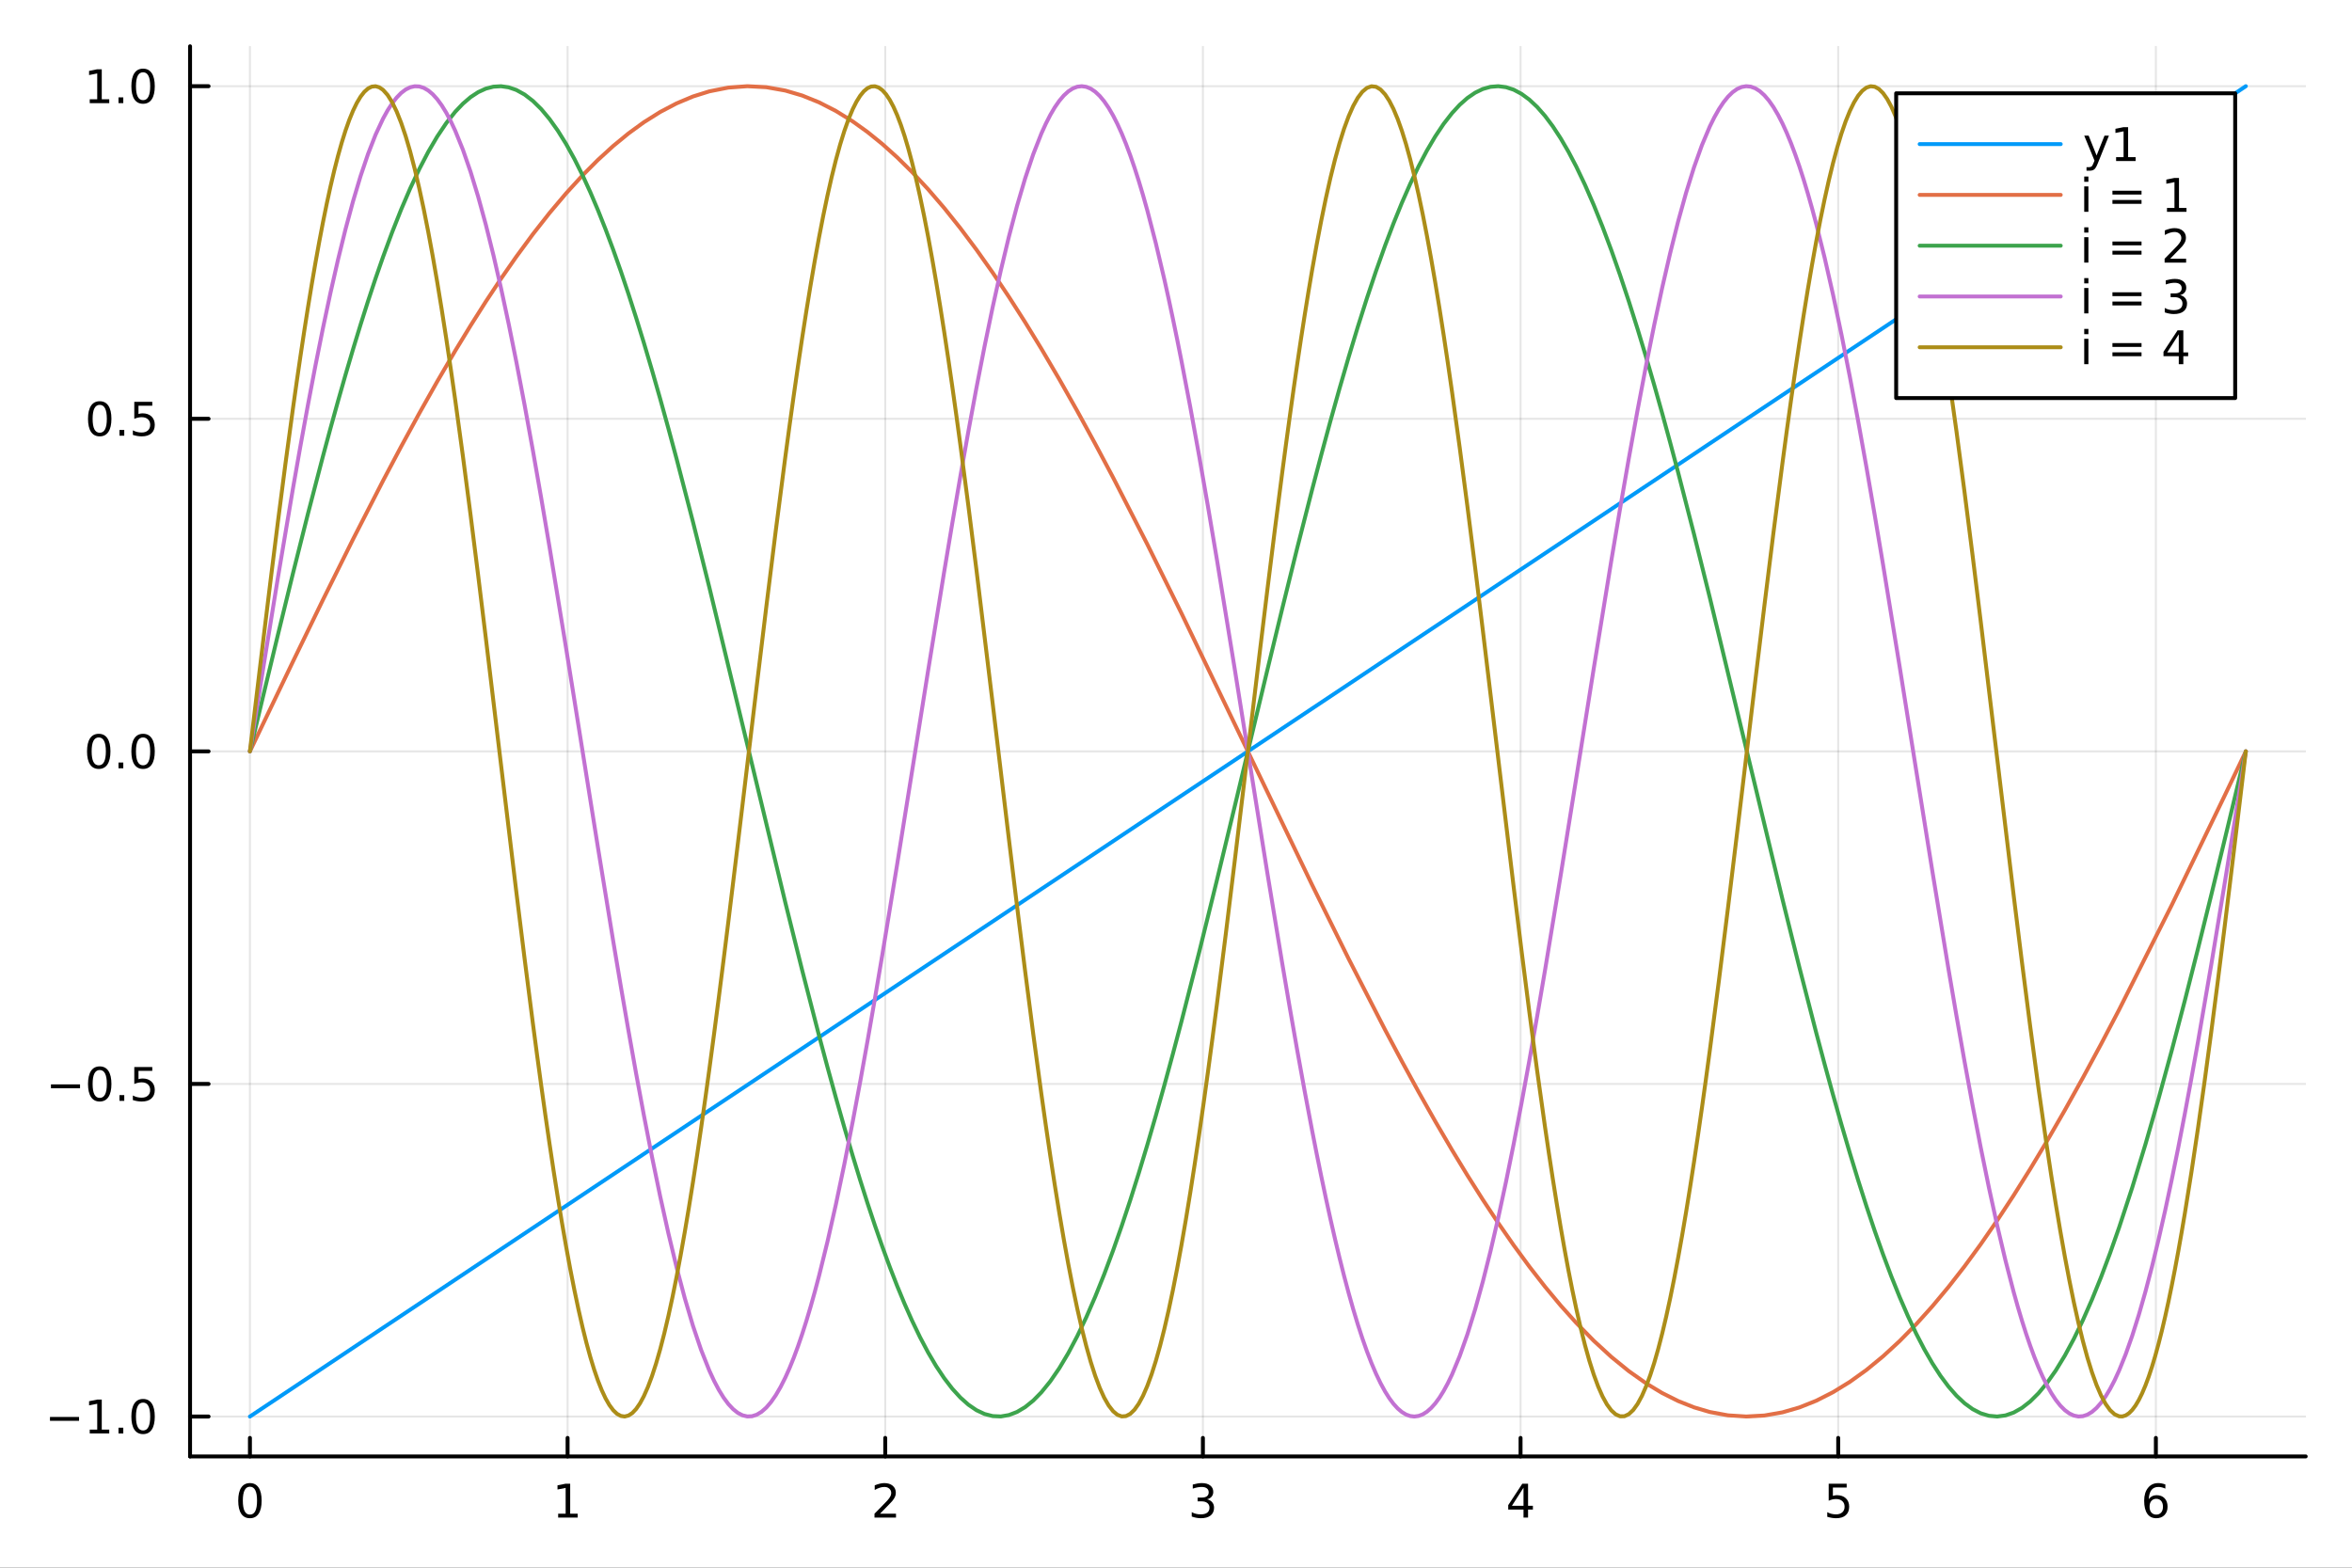 <?xml version="1.0" encoding="utf-8"?>
<svg xmlns="http://www.w3.org/2000/svg" xmlns:xlink="http://www.w3.org/1999/xlink" width="600" height="400" viewBox="0 0 2400 1600">
<rect x="0" y="0" width="2400" height="1600" fill="#333333" stroke="none"/>
<defs>
  <clipPath id="clip720">
    <rect x="0" y="0" width="2400" height="1600"/>
  </clipPath>
</defs>
<path clip-path="url(#clip720)" d="
M0 1600 L2400 1600 L2400 0 L0 0  Z
  " fill="#ffffff" fill-rule="evenodd" fill-opacity="1"/>
<defs>
  <clipPath id="clip721">
    <rect x="480" y="0" width="1681" height="1600"/>
  </clipPath>
</defs>
<path clip-path="url(#clip720)" d="
M193.936 1486.45 L2352.76 1486.45 L2352.76 47.244 L193.936 47.244  Z
  " fill="#ffffff" fill-rule="evenodd" fill-opacity="1"/>
<defs>
  <clipPath id="clip722">
    <rect x="193" y="47" width="2160" height="1440"/>
  </clipPath>
</defs>
<polyline clip-path="url(#clip722)" style="stroke:#000000; stroke-linecap:round; stroke-linejoin:round; stroke-width:2; stroke-opacity:0.1; fill:none" points="
  255.035,1486.45 255.035,47.244 
  "/>
<polyline clip-path="url(#clip722)" style="stroke:#000000; stroke-linecap:round; stroke-linejoin:round; stroke-width:2; stroke-opacity:0.1; fill:none" points="
  579.173,1486.45 579.173,47.244 
  "/>
<polyline clip-path="url(#clip722)" style="stroke:#000000; stroke-linecap:round; stroke-linejoin:round; stroke-width:2; stroke-opacity:0.1; fill:none" points="
  903.312,1486.45 903.312,47.244 
  "/>
<polyline clip-path="url(#clip722)" style="stroke:#000000; stroke-linecap:round; stroke-linejoin:round; stroke-width:2; stroke-opacity:0.1; fill:none" points="
  1227.45,1486.45 1227.45,47.244 
  "/>
<polyline clip-path="url(#clip722)" style="stroke:#000000; stroke-linecap:round; stroke-linejoin:round; stroke-width:2; stroke-opacity:0.1; fill:none" points="
  1551.59,1486.45 1551.59,47.244 
  "/>
<polyline clip-path="url(#clip722)" style="stroke:#000000; stroke-linecap:round; stroke-linejoin:round; stroke-width:2; stroke-opacity:0.1; fill:none" points="
  1875.73,1486.45 1875.73,47.244 
  "/>
<polyline clip-path="url(#clip722)" style="stroke:#000000; stroke-linecap:round; stroke-linejoin:round; stroke-width:2; stroke-opacity:0.1; fill:none" points="
  2199.87,1486.45 2199.87,47.244 
  "/>
<polyline clip-path="url(#clip720)" style="stroke:#000000; stroke-linecap:round; stroke-linejoin:round; stroke-width:4; stroke-opacity:1; fill:none" points="
  193.936,1486.45 2352.76,1486.45 
  "/>
<polyline clip-path="url(#clip720)" style="stroke:#000000; stroke-linecap:round; stroke-linejoin:round; stroke-width:4; stroke-opacity:1; fill:none" points="
  255.035,1486.45 255.035,1467.55 
  "/>
<polyline clip-path="url(#clip720)" style="stroke:#000000; stroke-linecap:round; stroke-linejoin:round; stroke-width:4; stroke-opacity:1; fill:none" points="
  579.173,1486.45 579.173,1467.55 
  "/>
<polyline clip-path="url(#clip720)" style="stroke:#000000; stroke-linecap:round; stroke-linejoin:round; stroke-width:4; stroke-opacity:1; fill:none" points="
  903.312,1486.45 903.312,1467.55 
  "/>
<polyline clip-path="url(#clip720)" style="stroke:#000000; stroke-linecap:round; stroke-linejoin:round; stroke-width:4; stroke-opacity:1; fill:none" points="
  1227.45,1486.45 1227.45,1467.55 
  "/>
<polyline clip-path="url(#clip720)" style="stroke:#000000; stroke-linecap:round; stroke-linejoin:round; stroke-width:4; stroke-opacity:1; fill:none" points="
  1551.59,1486.45 1551.59,1467.55 
  "/>
<polyline clip-path="url(#clip720)" style="stroke:#000000; stroke-linecap:round; stroke-linejoin:round; stroke-width:4; stroke-opacity:1; fill:none" points="
  1875.73,1486.45 1875.73,1467.55 
  "/>
<polyline clip-path="url(#clip720)" style="stroke:#000000; stroke-linecap:round; stroke-linejoin:round; stroke-width:4; stroke-opacity:1; fill:none" points="
  2199.87,1486.45 2199.87,1467.55 
  "/>
<path clip-path="url(#clip720)" d="M255.035 1517.37 Q251.424 1517.37 249.595 1520.93 Q247.789 1524.47 247.789 1531.6 Q247.789 1538.71 249.595 1542.27 Q251.424 1545.82 255.035 1545.82 Q258.669 1545.82 260.474 1542.27 Q262.303 1538.71 262.303 1531.6 Q262.303 1524.47 260.474 1520.93 Q258.669 1517.37 255.035 1517.37 M255.035 1513.66 Q260.845 1513.66 263.9 1518.27 Q266.979 1522.85 266.979 1531.6 Q266.979 1540.33 263.9 1544.94 Q260.845 1549.52 255.035 1549.52 Q249.225 1549.52 246.146 1544.94 Q243.09 1540.33 243.09 1531.6 Q243.09 1522.85 246.146 1518.27 Q249.225 1513.66 255.035 1513.66 Z" fill="#000000" fill-rule="evenodd" fill-opacity="1" /><path clip-path="url(#clip720)" d="M569.555 1544.91 L577.194 1544.91 L577.194 1518.55 L568.884 1520.21 L568.884 1515.95 L577.148 1514.29 L581.824 1514.29 L581.824 1544.91 L589.463 1544.91 L589.463 1548.85 L569.555 1548.85 L569.555 1544.91 Z" fill="#000000" fill-rule="evenodd" fill-opacity="1" /><path clip-path="url(#clip720)" d="M897.965 1544.91 L914.284 1544.91 L914.284 1548.85 L892.34 1548.85 L892.34 1544.91 Q895.002 1542.16 899.585 1537.53 Q904.191 1532.88 905.372 1531.53 Q907.617 1529.01 908.497 1527.27 Q909.4 1525.51 909.4 1523.82 Q909.4 1521.07 907.455 1519.33 Q905.534 1517.6 902.432 1517.6 Q900.233 1517.6 897.779 1518.36 Q895.349 1519.13 892.571 1520.68 L892.571 1515.95 Q895.395 1514.82 897.849 1514.24 Q900.303 1513.66 902.34 1513.66 Q907.71 1513.66 910.904 1516.35 Q914.099 1519.03 914.099 1523.52 Q914.099 1525.65 913.289 1527.57 Q912.502 1529.47 910.395 1532.07 Q909.816 1532.74 906.715 1535.95 Q903.613 1539.15 897.965 1544.91 Z" fill="#000000" fill-rule="evenodd" fill-opacity="1" /><path clip-path="url(#clip720)" d="M1231.7 1530.21 Q1235.05 1530.93 1236.93 1533.2 Q1238.83 1535.47 1238.83 1538.8 Q1238.83 1543.92 1235.31 1546.72 Q1231.79 1549.52 1225.31 1549.52 Q1223.13 1549.52 1220.82 1549.08 Q1218.53 1548.66 1216.07 1547.81 L1216.07 1543.29 Q1218.02 1544.43 1220.33 1545.01 Q1222.65 1545.58 1225.17 1545.58 Q1229.57 1545.58 1231.86 1543.85 Q1234.17 1542.11 1234.17 1538.8 Q1234.17 1535.75 1232.02 1534.03 Q1229.89 1532.3 1226.07 1532.3 L1222.05 1532.3 L1222.05 1528.45 L1226.26 1528.45 Q1229.71 1528.45 1231.54 1527.09 Q1233.36 1525.7 1233.36 1523.11 Q1233.36 1520.45 1231.47 1519.03 Q1229.59 1517.6 1226.07 1517.6 Q1224.15 1517.6 1221.95 1518.01 Q1219.75 1518.43 1217.11 1519.31 L1217.11 1515.14 Q1219.78 1514.4 1222.09 1514.03 Q1224.43 1513.66 1226.49 1513.66 Q1231.81 1513.66 1234.92 1516.09 Q1238.02 1518.5 1238.02 1522.62 Q1238.02 1525.49 1236.37 1527.48 Q1234.73 1529.45 1231.7 1530.21 Z" fill="#000000" fill-rule="evenodd" fill-opacity="1" /><path clip-path="url(#clip720)" d="M1554.6 1518.36 L1542.79 1536.81 L1554.6 1536.81 L1554.6 1518.36 M1553.37 1514.29 L1559.25 1514.29 L1559.25 1536.81 L1564.18 1536.81 L1564.18 1540.7 L1559.25 1540.7 L1559.25 1548.85 L1554.6 1548.85 L1554.6 1540.7 L1539 1540.7 L1539 1536.19 L1553.37 1514.29 Z" fill="#000000" fill-rule="evenodd" fill-opacity="1" /><path clip-path="url(#clip720)" d="M1866.01 1514.29 L1884.36 1514.29 L1884.36 1518.22 L1870.29 1518.22 L1870.29 1526.7 Q1871.31 1526.35 1872.32 1526.19 Q1873.34 1526 1874.36 1526 Q1880.15 1526 1883.53 1529.17 Q1886.91 1532.34 1886.91 1537.76 Q1886.91 1543.34 1883.44 1546.44 Q1879.96 1549.52 1873.64 1549.52 Q1871.47 1549.52 1869.2 1549.15 Q1866.95 1548.78 1864.55 1548.04 L1864.55 1543.34 Q1866.63 1544.47 1868.85 1545.03 Q1871.07 1545.58 1873.55 1545.58 Q1877.56 1545.58 1879.89 1543.48 Q1882.23 1541.37 1882.23 1537.76 Q1882.23 1534.15 1879.89 1532.04 Q1877.56 1529.94 1873.55 1529.94 Q1871.68 1529.94 1869.8 1530.35 Q1867.95 1530.77 1866.01 1531.65 L1866.01 1514.29 Z" fill="#000000" fill-rule="evenodd" fill-opacity="1" /><path clip-path="url(#clip720)" d="M2200.27 1529.7 Q2197.12 1529.7 2195.27 1531.86 Q2193.44 1534.01 2193.44 1537.76 Q2193.44 1541.49 2195.27 1543.66 Q2197.12 1545.82 2200.27 1545.82 Q2203.42 1545.82 2205.25 1543.66 Q2207.1 1541.49 2207.1 1537.76 Q2207.1 1534.01 2205.25 1531.86 Q2203.42 1529.7 2200.27 1529.7 M2209.55 1515.05 L2209.55 1519.31 Q2207.79 1518.48 2205.99 1518.04 Q2204.21 1517.6 2202.45 1517.6 Q2197.82 1517.6 2195.36 1520.72 Q2192.93 1523.85 2192.59 1530.17 Q2193.95 1528.15 2196.01 1527.09 Q2198.07 1526 2200.55 1526 Q2205.76 1526 2208.77 1529.17 Q2211.8 1532.32 2211.8 1537.76 Q2211.8 1543.08 2208.65 1546.3 Q2205.5 1549.52 2200.27 1549.52 Q2194.28 1549.52 2191.1 1544.94 Q2187.93 1540.33 2187.93 1531.6 Q2187.93 1523.41 2191.82 1518.55 Q2195.71 1513.66 2202.26 1513.66 Q2204.02 1513.66 2205.8 1514.01 Q2207.61 1514.36 2209.55 1515.05 Z" fill="#000000" fill-rule="evenodd" fill-opacity="1" /><polyline clip-path="url(#clip722)" style="stroke:#000000; stroke-linecap:round; stroke-linejoin:round; stroke-width:2; stroke-opacity:0.1; fill:none" points="
  193.936,1445.72 2352.76,1445.72 
  "/>
<polyline clip-path="url(#clip722)" style="stroke:#000000; stroke-linecap:round; stroke-linejoin:round; stroke-width:2; stroke-opacity:0.1; fill:none" points="
  193.936,1106.28 2352.76,1106.28 
  "/>
<polyline clip-path="url(#clip722)" style="stroke:#000000; stroke-linecap:round; stroke-linejoin:round; stroke-width:2; stroke-opacity:0.1; fill:none" points="
  193.936,766.846 2352.76,766.846 
  "/>
<polyline clip-path="url(#clip722)" style="stroke:#000000; stroke-linecap:round; stroke-linejoin:round; stroke-width:2; stroke-opacity:0.1; fill:none" points="
  193.936,427.411 2352.76,427.411 
  "/>
<polyline clip-path="url(#clip722)" style="stroke:#000000; stroke-linecap:round; stroke-linejoin:round; stroke-width:2; stroke-opacity:0.1; fill:none" points="
  193.936,87.976 2352.76,87.976 
  "/>
<polyline clip-path="url(#clip720)" style="stroke:#000000; stroke-linecap:round; stroke-linejoin:round; stroke-width:4; stroke-opacity:1; fill:none" points="
  193.936,1486.45 193.936,47.244 
  "/>
<polyline clip-path="url(#clip720)" style="stroke:#000000; stroke-linecap:round; stroke-linejoin:round; stroke-width:4; stroke-opacity:1; fill:none" points="
  193.936,1445.72 212.834,1445.72 
  "/>
<polyline clip-path="url(#clip720)" style="stroke:#000000; stroke-linecap:round; stroke-linejoin:round; stroke-width:4; stroke-opacity:1; fill:none" points="
  193.936,1106.28 212.834,1106.28 
  "/>
<polyline clip-path="url(#clip720)" style="stroke:#000000; stroke-linecap:round; stroke-linejoin:round; stroke-width:4; stroke-opacity:1; fill:none" points="
  193.936,766.846 212.834,766.846 
  "/>
<polyline clip-path="url(#clip720)" style="stroke:#000000; stroke-linecap:round; stroke-linejoin:round; stroke-width:4; stroke-opacity:1; fill:none" points="
  193.936,427.411 212.834,427.411 
  "/>
<polyline clip-path="url(#clip720)" style="stroke:#000000; stroke-linecap:round; stroke-linejoin:round; stroke-width:4; stroke-opacity:1; fill:none" points="
  193.936,87.976 212.834,87.976 
  "/>
<path clip-path="url(#clip720)" d="M50.992 1446.17 L80.668 1446.17 L80.668 1450.1 L50.992 1450.1 L50.992 1446.17 Z" fill="#000000" fill-rule="evenodd" fill-opacity="1" /><path clip-path="url(#clip720)" d="M91.571 1459.06 L99.21 1459.06 L99.21 1432.69 L90.899 1434.36 L90.899 1430.1 L99.163 1428.44 L103.839 1428.44 L103.839 1459.06 L111.478 1459.06 L111.478 1463 L91.571 1463 L91.571 1459.06 Z" fill="#000000" fill-rule="evenodd" fill-opacity="1" /><path clip-path="url(#clip720)" d="M120.922 1457.12 L125.807 1457.12 L125.807 1463 L120.922 1463 L120.922 1457.12 Z" fill="#000000" fill-rule="evenodd" fill-opacity="1" /><path clip-path="url(#clip720)" d="M145.992 1431.51 Q142.381 1431.51 140.552 1435.08 Q138.746 1438.62 138.746 1445.75 Q138.746 1452.86 140.552 1456.42 Q142.381 1459.96 145.992 1459.96 Q149.626 1459.96 151.431 1456.42 Q153.26 1452.86 153.26 1445.75 Q153.26 1438.62 151.431 1435.08 Q149.626 1431.51 145.992 1431.51 M145.992 1427.81 Q151.802 1427.81 154.857 1432.42 Q157.936 1437 157.936 1445.75 Q157.936 1454.48 154.857 1459.08 Q151.802 1463.67 145.992 1463.67 Q140.181 1463.67 137.103 1459.08 Q134.047 1454.48 134.047 1445.75 Q134.047 1437 137.103 1432.42 Q140.181 1427.81 145.992 1427.81 Z" fill="#000000" fill-rule="evenodd" fill-opacity="1" /><path clip-path="url(#clip720)" d="M51.987 1106.73 L81.663 1106.73 L81.663 1110.67 L51.987 1110.67 L51.987 1106.73 Z" fill="#000000" fill-rule="evenodd" fill-opacity="1" /><path clip-path="url(#clip720)" d="M101.756 1092.08 Q98.145 1092.08 96.316 1095.64 Q94.51 1099.19 94.51 1106.32 Q94.51 1113.42 96.316 1116.99 Q98.145 1120.53 101.756 1120.53 Q105.39 1120.53 107.196 1116.99 Q109.024 1113.42 109.024 1106.32 Q109.024 1099.19 107.196 1095.64 Q105.39 1092.08 101.756 1092.08 M101.756 1088.38 Q107.566 1088.38 110.621 1092.98 Q113.7 1097.57 113.7 1106.32 Q113.7 1115.04 110.621 1119.65 Q107.566 1124.23 101.756 1124.23 Q95.946 1124.23 92.867 1119.65 Q89.811 1115.04 89.811 1106.32 Q89.811 1097.57 92.867 1092.98 Q95.946 1088.38 101.756 1088.38 Z" fill="#000000" fill-rule="evenodd" fill-opacity="1" /><path clip-path="url(#clip720)" d="M121.918 1117.68 L126.802 1117.68 L126.802 1123.56 L121.918 1123.56 L121.918 1117.68 Z" fill="#000000" fill-rule="evenodd" fill-opacity="1" /><path clip-path="url(#clip720)" d="M137.033 1089 L155.39 1089 L155.39 1092.94 L141.316 1092.94 L141.316 1101.41 Q142.334 1101.06 143.353 1100.9 Q144.371 1100.71 145.39 1100.71 Q151.177 1100.71 154.556 1103.89 Q157.936 1107.06 157.936 1112.47 Q157.936 1118.05 154.464 1121.15 Q150.992 1124.23 144.672 1124.23 Q142.496 1124.23 140.228 1123.86 Q137.982 1123.49 135.575 1122.75 L135.575 1118.05 Q137.658 1119.19 139.881 1119.74 Q142.103 1120.3 144.58 1120.3 Q148.584 1120.3 150.922 1118.19 Q153.26 1116.08 153.26 1112.47 Q153.26 1108.86 150.922 1106.76 Q148.584 1104.65 144.58 1104.65 Q142.705 1104.65 140.83 1105.07 Q138.978 1105.48 137.033 1106.36 L137.033 1089 Z" fill="#000000" fill-rule="evenodd" fill-opacity="1" /><path clip-path="url(#clip720)" d="M100.76 752.645 Q97.149 752.645 95.321 756.209 Q93.515 759.751 93.515 766.881 Q93.515 773.987 95.321 777.552 Q97.149 781.094 100.76 781.094 Q104.395 781.094 106.2 777.552 Q108.029 773.987 108.029 766.881 Q108.029 759.751 106.2 756.209 Q104.395 752.645 100.76 752.645 M100.76 748.941 Q106.571 748.941 109.626 753.547 Q112.705 758.131 112.705 766.881 Q112.705 775.608 109.626 780.214 Q106.571 784.797 100.76 784.797 Q94.95 784.797 91.871 780.214 Q88.816 775.608 88.816 766.881 Q88.816 758.131 91.871 753.547 Q94.95 748.941 100.76 748.941 Z" fill="#000000" fill-rule="evenodd" fill-opacity="1" /><path clip-path="url(#clip720)" d="M120.922 778.246 L125.807 778.246 L125.807 784.126 L120.922 784.126 L120.922 778.246 Z" fill="#000000" fill-rule="evenodd" fill-opacity="1" /><path clip-path="url(#clip720)" d="M145.992 752.645 Q142.381 752.645 140.552 756.209 Q138.746 759.751 138.746 766.881 Q138.746 773.987 140.552 777.552 Q142.381 781.094 145.992 781.094 Q149.626 781.094 151.431 777.552 Q153.26 773.987 153.26 766.881 Q153.26 759.751 151.431 756.209 Q149.626 752.645 145.992 752.645 M145.992 748.941 Q151.802 748.941 154.857 753.547 Q157.936 758.131 157.936 766.881 Q157.936 775.608 154.857 780.214 Q151.802 784.797 145.992 784.797 Q140.181 784.797 137.103 780.214 Q134.047 775.608 134.047 766.881 Q134.047 758.131 137.103 753.547 Q140.181 748.941 145.992 748.941 Z" fill="#000000" fill-rule="evenodd" fill-opacity="1" /><path clip-path="url(#clip720)" d="M101.756 413.21 Q98.145 413.21 96.316 416.775 Q94.51 420.316 94.51 427.446 Q94.51 434.552 96.316 438.117 Q98.145 441.659 101.756 441.659 Q105.39 441.659 107.196 438.117 Q109.024 434.552 109.024 427.446 Q109.024 420.316 107.196 416.775 Q105.39 413.21 101.756 413.21 M101.756 409.506 Q107.566 409.506 110.621 414.113 Q113.7 418.696 113.7 427.446 Q113.7 436.173 110.621 440.779 Q107.566 445.362 101.756 445.362 Q95.946 445.362 92.867 440.779 Q89.811 436.173 89.811 427.446 Q89.811 418.696 92.867 414.113 Q95.946 409.506 101.756 409.506 Z" fill="#000000" fill-rule="evenodd" fill-opacity="1" /><path clip-path="url(#clip720)" d="M121.918 438.812 L126.802 438.812 L126.802 444.691 L121.918 444.691 L121.918 438.812 Z" fill="#000000" fill-rule="evenodd" fill-opacity="1" /><path clip-path="url(#clip720)" d="M137.033 410.131 L155.39 410.131 L155.39 414.066 L141.316 414.066 L141.316 422.538 Q142.334 422.191 143.353 422.029 Q144.371 421.844 145.39 421.844 Q151.177 421.844 154.556 425.015 Q157.936 428.187 157.936 433.603 Q157.936 439.182 154.464 442.284 Q150.992 445.362 144.672 445.362 Q142.496 445.362 140.228 444.992 Q137.982 444.622 135.575 443.881 L135.575 439.182 Q137.658 440.316 139.881 440.872 Q142.103 441.427 144.58 441.427 Q148.584 441.427 150.922 439.321 Q153.26 437.214 153.26 433.603 Q153.26 429.992 150.922 427.886 Q148.584 425.779 144.58 425.779 Q142.705 425.779 140.83 426.196 Q138.978 426.613 137.033 427.492 L137.033 410.131 Z" fill="#000000" fill-rule="evenodd" fill-opacity="1" /><path clip-path="url(#clip720)" d="M91.571 101.321 L99.21 101.321 L99.21 74.956 L90.899 76.622 L90.899 72.363 L99.163 70.696 L103.839 70.696 L103.839 101.321 L111.478 101.321 L111.478 105.256 L91.571 105.256 L91.571 101.321 Z" fill="#000000" fill-rule="evenodd" fill-opacity="1" /><path clip-path="url(#clip720)" d="M120.922 99.377 L125.807 99.377 L125.807 105.256 L120.922 105.256 L120.922 99.377 Z" fill="#000000" fill-rule="evenodd" fill-opacity="1" /><path clip-path="url(#clip720)" d="M145.992 73.775 Q142.381 73.775 140.552 77.34 Q138.746 80.881 138.746 88.011 Q138.746 95.117 140.552 98.682 Q142.381 102.224 145.992 102.224 Q149.626 102.224 151.431 98.682 Q153.26 95.117 153.26 88.011 Q153.26 80.881 151.431 77.34 Q149.626 73.775 145.992 73.775 M145.992 70.071 Q151.802 70.071 154.857 74.678 Q157.936 79.261 157.936 88.011 Q157.936 96.738 154.857 101.344 Q151.802 105.928 145.992 105.928 Q140.181 105.928 137.103 101.344 Q134.047 96.738 134.047 88.011 Q134.047 79.261 137.103 74.678 Q140.181 70.071 145.992 70.071 Z" fill="#000000" fill-rule="evenodd" fill-opacity="1" /><polyline clip-path="url(#clip722)" style="stroke:#009af9; stroke-linecap:round; stroke-linejoin:round; stroke-width:4; stroke-opacity:1; fill:none" points="
  255.035,1445.72 268.294,1436.88 390.898,1355.14 464.577,1306.02 526.872,1264.49 594.542,1219.38 656.928,1177.79 723.812,1133.2 801.304,1081.54 870.17,1035.63 
  930.558,995.37 996.398,951.476 1062.63,907.322 1135.86,858.505 1205.53,812.056 1277.98,763.759 1338.96,723.104 1413.41,673.469 1481.62,628 1544.61,586.006 
  1608.42,543.467 1679.93,495.793 1744.73,452.593 1818.92,403.131 1887.62,357.334 1955.34,312.184 2021.1,268.347 2088.51,223.408 2162.36,174.172 2269.65,102.649 
  2291.66,87.976 
  "/>
<polyline clip-path="url(#clip722)" style="stroke:#e26f46; stroke-linecap:round; stroke-linejoin:round; stroke-width:4; stroke-opacity:1; fill:none" points="
  255.035,766.846 261.664,752.962 268.294,739.083 298.945,675.162 329.596,612.06 360.247,550.341 390.898,490.556 409.318,455.782 427.737,422.013 446.157,389.357 
  464.577,357.919 480.151,332.365 495.725,307.814 511.299,284.322 526.872,261.944 543.79,238.957 560.707,217.408 577.625,197.355 594.542,178.854 610.139,163.214 
  625.735,148.972 641.332,136.16 656.928,124.808 673.649,114.289 690.37,105.506 707.091,98.482 723.812,93.237 743.185,89.401 762.558,87.985 781.931,88.993 
  801.304,92.421 818.52,97.49 835.737,104.447 852.953,113.272 870.17,123.94 885.267,134.788 900.364,147.008 915.461,160.572 930.558,175.45 947.018,193.133 
  963.478,212.294 979.938,232.885 996.398,254.853 1012.96,278.283 1029.51,302.988 1046.07,328.903 1062.63,355.96 1080.94,387.12 1099.24,419.491 1117.55,452.97 
  1135.86,487.449 1170.69,555.43 1205.53,625.85 1277.98,776.542 1338.96,903.328 1376.19,978.636 1413.41,1051.15 1430.46,1083.17 1447.51,1114.32 1464.57,1144.5 
  1481.62,1173.64 1497.36,1199.56 1513.11,1224.45 1528.86,1248.26 1544.61,1270.94 1560.56,1292.7 1576.51,1313.18 1592.46,1332.35 1608.42,1350.14 1626.29,1368.4 
  1644.17,1384.83 1662.05,1399.38 1679.93,1412.01 1696.13,1421.76 1712.33,1429.87 1728.53,1436.33 1744.73,1441.11 1763.28,1444.52 1781.83,1445.71 1800.37,1444.68 
  1818.92,1441.43 1836.1,1436.46 1853.27,1429.6 1870.44,1420.88 1887.62,1410.33 1904.55,1398.16 1921.48,1384.26 1938.41,1368.69 1955.34,1351.47 1971.78,1333.22 
  1988.22,1313.52 2004.66,1292.41 2021.1,1269.95 2037.95,1245.59 2054.8,1219.93 2071.66,1193.04 2088.51,1165.01 2106.97,1133.06 2125.44,1099.92 2143.9,1065.7 
  2162.36,1030.51 2216,923.856 2269.65,812.908 2280.65,789.89 2291.66,766.846 
  "/>
<polyline clip-path="url(#clip722)" style="stroke:#3da44d; stroke-linecap:round; stroke-linejoin:round; stroke-width:4; stroke-opacity:1; fill:none" points="
  255.035,766.846 258.35,752.962 261.664,739.083 264.979,725.216 268.294,711.367 283.62,647.73 298.945,585.158 314.27,524.209 329.596,465.428 337.259,437.015 
  344.921,409.34 352.584,382.464 360.247,356.447 367.91,331.347 375.572,307.22 383.235,284.121 390.898,262.101 400.108,237.131 409.318,213.871 418.527,192.397 
  427.737,172.778 436.947,155.076 446.157,139.349 455.367,125.648 464.577,114.018 472.364,105.827 480.151,99.162 487.938,94.038 495.725,90.467 503.512,88.457 
  511.299,88.013 519.085,89.136 526.872,91.822 535.331,96.506 543.79,103.015 552.249,111.333 560.707,121.435 569.166,133.295 577.625,146.881 586.084,162.155 
  594.542,179.075 602.341,196.094 610.139,214.434 617.937,234.053 625.735,254.904 633.533,276.941 641.332,300.112 649.13,324.363 656.928,349.639 665.289,377.808 
  673.649,407.012 682.01,437.174 690.37,468.212 707.091,532.588 723.812,599.456 762.558,760.009 801.304,920.951 818.52,990.183 835.737,1056.9 844.345,1089.07 
  852.953,1120.34 861.561,1150.61 870.17,1179.8 877.718,1204.44 885.267,1228.13 892.815,1250.82 900.364,1272.46 907.913,1293 915.461,1312.41 923.01,1330.63 
  930.558,1347.62 938.788,1364.72 947.018,1380.27 955.248,1394.24 963.478,1406.59 971.708,1417.3 979.938,1426.32 988.168,1433.65 996.398,1439.26 1004.68,1443.15 
  1012.96,1445.28 1021.24,1445.64 1029.51,1444.22 1037.79,1441.04 1046.07,1436.1 1054.35,1429.42 1062.63,1421.01 1071.78,1409.72 1080.94,1396.38 1090.09,1381.03 
  1099.24,1363.73 1108.4,1344.52 1117.55,1323.47 1126.7,1300.65 1135.86,1276.12 1144.57,1251.27 1153.28,1225.03 1161.98,1197.46 1170.69,1168.65 1179.4,1138.68 
  1188.11,1107.64 1196.82,1075.61 1205.53,1042.69 1223.64,971.795 1241.75,898.343 1259.86,823.251 1277.98,747.455 1293.22,683.8 1308.47,620.88 1323.71,559.25 
  1338.96,499.456 1348.27,464.084 1357.57,429.71 1366.88,396.448 1376.19,364.407 1385.49,333.692 1394.8,304.406 1404.11,276.644 1413.41,250.498 1421.94,228.038 
  1430.46,207.069 1438.99,187.649 1447.51,169.831 1456.04,153.665 1464.57,139.195 1473.09,126.462 1481.62,115.5 1489.49,106.976 1497.36,100.009 1505.24,94.616 
  1513.11,90.809 1520.99,88.598 1528.86,87.988 1536.73,88.979 1544.61,91.57 1552.58,95.82 1560.56,101.694 1568.54,109.179 1576.51,118.257 1584.49,128.905 
  1592.46,141.098 1600.44,154.806 1608.42,169.996 1617.36,188.736 1626.29,209.234 1635.23,231.428 1644.17,255.25 1653.11,280.628 1662.05,307.485 1670.99,335.739 
  1679.93,365.304 1688.03,393.152 1696.13,421.933 1704.23,451.576 1712.33,482.006 1728.53,544.922 1744.73,610.053 1781.83,764.013 1818.92,918.12 1836.1,987.269 
  1853.27,1053.95 1861.86,1086.12 1870.44,1117.4 1879.03,1147.7 1887.62,1176.92 1896.08,1204.61 1904.55,1231.11 1913.01,1256.33 1921.48,1280.23 1929.95,1302.72 
  1938.41,1323.75 1946.88,1343.26 1955.34,1361.2 1963.56,1377.06 1971.78,1391.36 1980,1404.05 1988.22,1415.1 1996.44,1424.49 2004.66,1432.18 2012.88,1438.16 
  2021.1,1442.42 2029.53,1444.98 2037.95,1445.71 2046.38,1444.6 2054.8,1441.66 2063.23,1436.9 2071.66,1430.32 2080.08,1421.96 2088.51,1411.82 2097.74,1398.72 
  2106.97,1383.56 2116.2,1366.41 2125.44,1347.3 2134.67,1326.32 2143.9,1303.52 2153.13,1278.98 2162.36,1252.78 2175.77,1211.94 2189.18,1168.05 2202.59,1121.41 
  2216,1072.35 2229.42,1021.2 2242.83,968.307 2256.24,914.036 2269.65,858.757 2275.15,835.872 2280.65,812.908 2286.15,789.89 2291.66,766.846 
  "/>
<polyline clip-path="url(#clip722)" style="stroke:#c271d2; stroke-linecap:round; stroke-linejoin:round; stroke-width:4; stroke-opacity:1; fill:none" points="
  255.035,766.846 258.35,746.021 261.664,725.216 264.979,704.451 268.294,683.743 283.62,589.33 298.945,498.483 306.608,454.97 314.27,413.025 321.933,372.86 
  329.596,334.675 337.259,298.663 344.921,265.004 352.584,233.869 360.247,205.413 367.91,179.78 375.572,157.099 383.235,137.483 390.898,121.032 395.503,112.702 
  400.108,105.561 404.713,99.621 409.318,94.892 413.923,91.384 418.527,89.103 423.132,88.053 427.737,88.235 432.342,89.65 436.947,92.295 441.552,96.165 
  446.157,101.254 450.762,107.551 455.367,115.045 459.972,123.724 464.577,133.57 472.364,152.826 480.151,175.271 487.938,200.787 495.725,229.241 503.512,260.487 
  511.299,294.362 519.085,330.69 526.872,369.282 535.331,413.536 543.79,459.954 552.249,508.253 560.707,558.135 577.625,661.423 594.542,767.289 610.139,864.939 
  625.735,960.549 633.533,1006.96 641.332,1052.13 649.13,1095.81 656.928,1137.78 665.289,1180.62 673.649,1220.98 682.01,1258.63 690.37,1293.34 698.731,1324.89 
  707.091,1353.1 715.452,1377.81 723.812,1398.86 728.655,1409.33 733.499,1418.51 738.342,1426.38 743.185,1432.93 748.028,1438.13 752.872,1441.99 757.715,1444.5 
  762.558,1445.64 767.401,1445.42 772.245,1443.83 777.088,1440.88 781.931,1436.59 786.774,1430.94 791.617,1423.96 796.461,1415.66 801.304,1406.06 805.608,1396.45 
  809.912,1385.83 814.216,1374.24 818.52,1361.68 822.824,1348.18 827.129,1333.76 831.433,1318.44 835.737,1302.24 844.345,1267.32 852.953,1229.23 861.561,1188.2 
  870.17,1144.5 877.718,1104.2 885.267,1062.25 892.815,1018.86 900.364,974.244 915.461,882.193 930.558,787.894 947.018,684.679 963.478,583.367 971.708,534.161 
  979.938,486.304 988.168,440.075 996.398,395.741 1004.68,353.315 1012.96,313.315 1021.24,275.978 1029.51,241.52 1037.79,210.146 1046.07,182.038 1054.35,157.363 
  1062.63,136.264 1067.21,126.181 1071.78,117.248 1076.36,109.48 1080.94,102.892 1085.51,97.494 1090.09,93.298 1094.67,90.309 1099.24,88.535 1103.82,87.977 
  1108.4,88.638 1112.97,90.515 1117.55,93.605 1122.13,97.903 1126.7,103.401 1131.28,110.09 1135.86,117.956 1140.21,126.522 1144.57,136.128 1148.92,146.758 
  1153.28,158.395 1157.63,171.021 1161.98,184.614 1166.34,199.153 1170.69,214.614 1179.4,248.2 1188.11,285.154 1192.47,304.819 1196.82,325.236 1201.18,346.369 
  1205.53,368.185 1214.59,415.584 1223.64,465.449 1232.7,517.43 1241.75,571.162 1259.86,682.36 1277.98,795.927 1293.22,891.024 1308.47,983.653 1316.09,1028.46 
  1323.71,1071.97 1331.34,1113.96 1338.96,1154.23 1343.61,1177.87 1348.27,1200.75 1352.92,1222.83 1357.57,1244.06 1362.23,1264.4 1366.88,1283.83 1371.53,1302.29 
  1376.19,1319.76 1380.84,1336.21 1385.49,1351.6 1390.15,1365.9 1394.8,1379.1 1399.45,1391.16 1404.11,1402.06 1408.76,1411.78 1413.41,1420.31 1417.67,1427.06 
  1421.94,1432.78 1426.2,1437.46 1430.46,1441.1 1434.73,1443.69 1438.99,1445.23 1443.25,1445.71 1447.51,1445.14 1451.78,1443.51 1456.04,1440.83 1460.3,1437.09 
  1464.57,1432.32 1468.83,1426.51 1473.09,1419.67 1477.35,1411.82 1481.62,1402.96 1489.49,1384.01 1497.36,1361.78 1505.24,1336.39 1513.11,1307.98 1520.99,1276.69 
  1528.86,1242.7 1536.73,1206.19 1544.61,1167.34 1552.58,1125.82 1560.56,1082.34 1568.54,1037.15 1576.51,990.486 1592.46,893.761 1608.42,794.275 1626.29,682.174 
  1644.17,572.387 1653.11,519.302 1662.05,467.911 1670.99,418.564 1679.93,371.601 1688.03,331.371 1696.13,293.587 1704.23,258.462 1712.33,226.193 1720.43,196.961 
  1728.53,170.931 1736.63,148.248 1744.73,129.041 1749.37,119.652 1754,111.455 1758.64,104.464 1763.28,98.694 1767.91,94.154 1772.55,90.853 1777.19,88.797 
  1781.83,87.99 1786.46,88.432 1791.1,90.124 1795.74,93.063 1800.37,97.242 1805.01,102.654 1809.65,109.29 1814.28,117.136 1818.92,126.179 1823.21,135.605 
  1827.51,146.027 1831.8,157.429 1836.1,169.793 1840.39,183.101 1844.68,197.329 1848.98,212.457 1853.27,228.46 1861.86,262.99 1870.44,300.701 1879.03,341.355 
  1887.62,384.694 1896.08,429.785 1904.55,476.944 1913.01,525.882 1921.48,576.298 1938.41,680.322 1955.34,786.467 1971.78,889.088 1988.22,988.885 1996.44,1037 
  2004.66,1083.55 2012.88,1128.27 2021.1,1170.9 2029.53,1212.17 2037.95,1250.74 2046.38,1286.36 2054.8,1318.83 2059.02,1333.82 2063.23,1347.94 2067.44,1361.18 
  2071.66,1373.52 2075.87,1384.93 2080.08,1395.41 2084.3,1404.93 2088.51,1413.48 2093.12,1421.72 2097.74,1428.76 2102.36,1434.6 2106.97,1439.21 2111.59,1442.6 
  2116.2,1444.76 2120.82,1445.68 2125.44,1445.36 2130.05,1443.8 2134.67,1441.01 2139.28,1436.99 2143.9,1431.74 2148.51,1425.28 2153.13,1417.62 2157.75,1408.77 
  2162.36,1398.75 2169.07,1382.15 2175.77,1363.18 2182.48,1341.91 2189.18,1318.43 2195.89,1292.82 2202.59,1265.19 2209.3,1235.64 2216,1204.28 2222.71,1171.24 
  2229.42,1136.65 2236.12,1100.63 2242.83,1063.32 2256.24,985.433 2269.65,904.182 2275.15,870.161 2280.65,835.872 2286.15,801.404 2291.66,766.846 
  "/>
<polyline clip-path="url(#clip722)" style="stroke:#ac8d18; stroke-linecap:round; stroke-linejoin:round; stroke-width:4; stroke-opacity:1; fill:none" points="
  255.035,766.846 258.35,739.083 261.664,711.367 264.979,683.743 268.294,656.259 275.957,593.51 283.62,532.31 291.282,473.206 298.945,416.725 302.776,389.628 
  306.608,363.373 310.439,338.02 314.27,313.626 318.102,290.244 321.933,267.928 325.765,246.727 329.596,226.689 333.427,207.857 337.259,190.275 341.09,173.982 
  344.921,159.014 348.753,145.404 352.584,133.183 356.415,122.378 360.247,113.014 364.078,105.111 367.91,98.688 371.741,93.757 375.572,90.331 379.404,88.417 
  383.235,88.019 387.066,89.139 390.898,91.773 395.503,96.935 400.108,104.259 404.713,113.723 409.318,125.295 413.923,138.939 418.527,154.609 423.132,172.257 
  427.737,191.824 432.342,213.247 436.947,236.457 441.552,261.38 446.157,287.935 450.762,316.036 455.367,345.593 459.972,376.509 464.577,408.686 472.364,465.67 
  480.151,525.433 487.938,587.424 495.725,651.07 511.299,780.97 526.872,910.35 535.331,978.705 543.79,1044.75 548.019,1076.69 552.249,1107.78 556.478,1137.94 
  560.707,1167.09 564.937,1195.15 569.166,1222.04 573.395,1247.7 577.625,1272.04 581.854,1295.01 586.084,1316.54 590.313,1336.58 594.542,1355.06 598.441,1370.68 
  602.341,1384.9 606.24,1397.7 610.139,1409.03 614.038,1418.87 617.937,1427.21 621.836,1434.02 625.735,1439.28 629.634,1442.99 633.533,1445.13 637.433,1445.7 
  641.332,1444.7 645.231,1442.13 649.13,1438 653.029,1432.32 656.928,1425.09 661.108,1415.65 665.289,1404.49 669.469,1391.62 673.649,1377.1 677.829,1360.95 
  682.01,1343.23 686.19,1323.96 690.37,1303.22 694.55,1281.05 698.731,1257.51 702.911,1232.67 707.091,1206.58 711.271,1179.33 715.452,1150.98 719.632,1121.61 
  723.812,1091.29 728.655,1055.09 733.499,1017.86 738.342,979.738 743.185,940.854 752.872,861.361 762.558,780.519 772.245,699.483 781.931,619.407 791.617,541.436 
  801.304,466.682 805.608,434.779 809.912,403.812 814.216,373.87 818.52,345.036 822.824,317.391 827.129,291.014 831.433,265.98 835.737,242.358 840.041,220.215 
  844.345,199.614 848.649,180.613 852.953,163.265 857.257,147.62 861.561,133.721 865.865,121.608 870.17,111.314 873.944,103.809 877.718,97.741 881.492,93.125 
  885.267,89.97 889.041,88.284 892.815,88.069 896.59,89.326 900.364,92.053 904.138,96.243 907.913,101.888 911.687,108.975 915.461,117.489 919.235,127.412 
  923.01,138.721 926.784,151.393 930.558,165.4 934.673,182.156 938.788,200.42 942.903,220.144 947.018,241.278 951.133,263.767 955.248,287.552 959.363,312.574 
  963.478,338.766 967.593,366.062 971.708,394.392 975.823,423.681 979.938,453.856 988.168,516.546 996.398,581.815 1012.96,718.199 1029.51,856.608 1037.79,924.768 
  1046.07,991.282 1054.35,1055.45 1062.63,1116.62 1067.21,1148.9 1071.78,1179.97 1076.36,1209.72 1080.94,1238.06 1085.51,1264.89 1090.09,1290.14 1094.67,1313.72 
  1099.24,1335.55 1103.82,1355.57 1108.4,1373.71 1112.97,1389.92 1117.55,1404.14 1122.13,1416.33 1126.7,1426.45 1131.28,1434.46 1135.86,1440.34 1140.21,1443.95 
  1144.57,1445.6 1148.92,1445.29 1153.28,1443.02 1157.63,1438.8 1161.98,1432.64 1166.34,1424.56 1170.69,1414.58 1175.05,1402.73 1179.4,1389.04 1183.76,1373.56 
  1188.11,1356.32 1192.47,1337.39 1196.82,1316.8 1201.18,1294.63 1205.53,1270.94 1210.06,1244.76 1214.59,1217.09 1219.11,1188.01 1223.64,1157.62 1228.17,1126.01 
  1232.7,1093.27 1237.23,1059.52 1241.75,1024.86 1250.81,953.225 1259.86,879.266 1268.92,803.904 1277.98,728.08 1285.6,664.589 1293.22,602.002 1300.84,540.873 
  1308.47,481.741 1312.28,453.089 1316.09,425.131 1319.9,397.929 1323.71,371.543 1327.52,346.031 1331.34,321.45 1335.15,297.854 1338.96,275.295 1343.61,249.232 
  1348.27,224.876 1352.92,202.306 1357.57,181.597 1362.23,162.818 1366.88,146.03 1371.53,131.288 1376.19,118.642 1380.84,108.133 1385.49,99.795 1390.15,93.656 
  1394.8,89.736 1399.45,88.049 1404.11,88.599 1408.76,91.385 1413.41,96.398 1417.67,102.93 1421.94,111.299 1426.2,121.482 1430.46,133.45 1434.73,147.171 
  1438.99,162.605 1443.25,179.712 1447.51,198.443 1451.78,218.746 1456.04,240.566 1460.3,263.841 1464.57,288.509 1468.83,314.499 1473.09,341.741 1477.35,370.159 
  1481.62,399.675 1489.49,456.803 1497.36,516.856 1505.24,579.268 1513.11,643.449 1528.86,774.688 1544.61,905.631 1552.58,970.262 1560.56,1032.92 1568.54,1093.01 
  1576.51,1149.94 1580.5,1177.05 1584.49,1203.16 1588.48,1228.22 1592.46,1252.16 1596.45,1274.92 1600.44,1296.46 1604.43,1316.71 1608.42,1335.63 1612.89,1355.19 
  1617.36,1372.97 1621.82,1388.9 1626.29,1402.94 1630.76,1415.05 1635.23,1425.19 1639.7,1433.32 1644.17,1439.42 1648.64,1443.48 1653.11,1445.49 1657.58,1445.43 
  1662.05,1443.3 1666.52,1439.12 1670.99,1432.89 1675.46,1424.64 1679.93,1414.38 1683.98,1403.39 1688.03,1390.81 1692.08,1376.67 1696.13,1361 1700.18,1343.86 
  1704.23,1325.27 1708.28,1305.28 1712.33,1283.96 1716.38,1261.34 1720.43,1237.48 1724.48,1212.45 1728.53,1186.31 1732.58,1159.12 1736.63,1130.95 1740.68,1101.87 
  1744.73,1071.95 1754,1000.7 1763.28,926.394 1772.55,849.997 1781.83,772.513 1791.1,694.954 1800.37,618.336 1809.65,543.661 1818.92,471.906 1823.21,439.938 
  1827.51,408.888 1831.8,378.842 1836.1,349.885 1840.39,322.099 1844.68,295.561 1848.98,270.345 1853.27,246.523 1857.56,224.161 1861.86,203.323 1866.15,184.066 
  1870.44,166.444 1874.74,150.508 1879.03,136.301 1883.32,123.864 1887.62,113.232 1891.85,104.545 1896.08,97.666 1900.32,92.611 1904.55,89.396 1908.78,88.029 
  1913.01,88.513 1917.25,90.849 1921.48,95.028 1925.71,101.039 1929.95,108.868 1934.18,118.49 1938.41,129.882 1942.64,143.011 1946.88,157.842 1951.11,174.335 
  1955.34,192.443 1959.45,211.525 1963.56,232.034 1967.67,253.92 1971.78,277.124 1975.89,301.587 1980,327.247 1984.11,354.037 1988.22,381.889 1996.44,440.489 
  2004.66,502.443 2012.88,567.115 2021.1,633.841 2037.95,774.154 2054.8,914.153 2063.23,982.141 2071.66,1047.8 2080.08,1110.43 2088.51,1169.35 2093.12,1199.82 
  2097.74,1228.88 2102.36,1256.45 2106.97,1282.43 2111.59,1306.73 2116.2,1329.29 2120.82,1350.02 2125.44,1368.86 2130.05,1385.75 2134.67,1400.62 2139.28,1413.45 
  2143.9,1424.17 2148.51,1432.77 2153.13,1439.2 2157.75,1443.45 2162.36,1445.51 2165.71,1445.62 2169.07,1444.57 2172.42,1442.37 2175.77,1439 2179.13,1434.49 
  2182.48,1428.83 2185.83,1422.04 2189.18,1414.13 2192.54,1405.11 2195.89,1395 2199.24,1383.82 2202.59,1371.57 2205.95,1358.3 2209.3,1344.01 2212.65,1328.73 
  2216,1312.49 2219.36,1295.32 2222.71,1277.24 2226.06,1258.29 2229.42,1238.5 2236.12,1196.53 2242.83,1151.62 2249.53,1104.07 2256.24,1054.22 2262.94,1002.4 
  2269.65,948.975 2275.15,904.182 2280.65,858.757 2286.15,812.908 2291.66,766.846 
  "/>
<path clip-path="url(#clip720)" d="
M1934.86 406.258 L2280.8 406.258 L2280.8 95.218 L1934.86 95.218  Z
  " fill="#ffffff" fill-rule="evenodd" fill-opacity="1"/>
<polyline clip-path="url(#clip720)" style="stroke:#000000; stroke-linecap:round; stroke-linejoin:round; stroke-width:4; stroke-opacity:1; fill:none" points="
  1934.86,406.258 2280.8,406.258 2280.8,95.218 1934.86,95.218 1934.86,406.258 
  "/>
<polyline clip-path="url(#clip720)" style="stroke:#009af9; stroke-linecap:round; stroke-linejoin:round; stroke-width:4; stroke-opacity:1; fill:none" points="
  1958.85,147.058 2102.77,147.058 
  "/>
<path clip-path="url(#clip720)" d="M2140.6 166.745 Q2138.79 171.375 2137.08 172.787 Q2135.37 174.199 2132.5 174.199 L2129.1 174.199 L2129.1 170.634 L2131.6 170.634 Q2133.35 170.634 2134.33 169.8 Q2135.3 168.967 2136.48 165.865 L2137.24 163.921 L2126.76 138.412 L2131.27 138.412 L2139.37 158.689 L2147.47 138.412 L2151.99 138.412 L2140.6 166.745 Z" fill="#000000" fill-rule="evenodd" fill-opacity="1" /><path clip-path="url(#clip720)" d="M2159.28 160.402 L2166.92 160.402 L2166.92 134.037 L2158.61 135.703 L2158.61 131.444 L2166.87 129.778 L2171.55 129.778 L2171.55 160.402 L2179.19 160.402 L2179.19 164.338 L2159.28 164.338 L2159.28 160.402 Z" fill="#000000" fill-rule="evenodd" fill-opacity="1" /><polyline clip-path="url(#clip720)" style="stroke:#e26f46; stroke-linecap:round; stroke-linejoin:round; stroke-width:4; stroke-opacity:1; fill:none" points="
  1958.85,198.898 2102.77,198.898 
  "/>
<path clip-path="url(#clip720)" d="M2126.76 190.252 L2131.02 190.252 L2131.02 216.178 L2126.76 216.178 L2126.76 190.252 M2126.76 180.159 L2131.02 180.159 L2131.02 185.553 L2126.76 185.553 L2126.76 180.159 Z" fill="#000000" fill-rule="evenodd" fill-opacity="1" /><path clip-path="url(#clip720)" d="M2155.55 194.65 L2185.23 194.65 L2185.23 198.539 L2155.55 198.539 L2155.55 194.65 M2155.55 204.094 L2185.23 204.094 L2185.23 208.029 L2155.55 208.029 L2155.55 204.094 Z" fill="#000000" fill-rule="evenodd" fill-opacity="1" /><path clip-path="url(#clip720)" d="M2211.2 212.242 L2218.84 212.242 L2218.84 185.877 L2210.53 187.543 L2210.53 183.284 L2218.79 181.618 L2223.47 181.618 L2223.47 212.242 L2231.11 212.242 L2231.11 216.178 L2211.2 216.178 L2211.2 212.242 Z" fill="#000000" fill-rule="evenodd" fill-opacity="1" /><polyline clip-path="url(#clip720)" style="stroke:#3da44d; stroke-linecap:round; stroke-linejoin:round; stroke-width:4; stroke-opacity:1; fill:none" points="
  1958.85,250.738 2102.77,250.738 
  "/>
<path clip-path="url(#clip720)" d="M2126.76 242.092 L2131.02 242.092 L2131.02 268.018 L2126.76 268.018 L2126.76 242.092 M2126.76 231.999 L2131.02 231.999 L2131.02 237.393 L2126.76 237.393 L2126.76 231.999 Z" fill="#000000" fill-rule="evenodd" fill-opacity="1" /><path clip-path="url(#clip720)" d="M2155.55 246.49 L2185.23 246.49 L2185.23 250.379 L2155.55 250.379 L2155.55 246.49 M2155.55 255.934 L2185.23 255.934 L2185.23 259.869 L2155.55 259.869 L2155.55 255.934 Z" fill="#000000" fill-rule="evenodd" fill-opacity="1" /><path clip-path="url(#clip720)" d="M2214.42 264.082 L2230.74 264.082 L2230.74 268.018 L2208.79 268.018 L2208.79 264.082 Q2211.46 261.328 2216.04 256.698 Q2220.65 252.045 2221.83 250.703 Q2224.07 248.18 2224.95 246.444 Q2225.85 244.684 2225.85 242.995 Q2225.85 240.24 2223.91 238.504 Q2221.99 236.768 2218.89 236.768 Q2216.69 236.768 2214.23 237.532 Q2211.8 238.295 2209.03 239.846 L2209.03 235.124 Q2211.85 233.99 2214.3 233.411 Q2216.76 232.833 2218.79 232.833 Q2224.16 232.833 2227.36 235.518 Q2230.55 238.203 2230.55 242.694 Q2230.55 244.823 2229.74 246.745 Q2228.96 248.643 2226.85 251.235 Q2226.27 251.907 2223.17 255.124 Q2220.07 258.319 2214.42 264.082 Z" fill="#000000" fill-rule="evenodd" fill-opacity="1" /><polyline clip-path="url(#clip720)" style="stroke:#c271d2; stroke-linecap:round; stroke-linejoin:round; stroke-width:4; stroke-opacity:1; fill:none" points="
  1958.85,302.578 2102.77,302.578 
  "/>
<path clip-path="url(#clip720)" d="M2126.76 293.932 L2131.02 293.932 L2131.02 319.858 L2126.76 319.858 L2126.76 293.932 M2126.76 283.839 L2131.02 283.839 L2131.02 289.233 L2126.76 289.233 L2126.76 283.839 Z" fill="#000000" fill-rule="evenodd" fill-opacity="1" /><path clip-path="url(#clip720)" d="M2155.55 298.33 L2185.23 298.33 L2185.23 302.219 L2155.55 302.219 L2155.55 298.33 M2155.55 307.774 L2185.23 307.774 L2185.23 311.709 L2155.55 311.709 L2155.55 307.774 Z" fill="#000000" fill-rule="evenodd" fill-opacity="1" /><path clip-path="url(#clip720)" d="M2224.56 301.223 Q2227.91 301.941 2229.79 304.209 Q2231.69 306.478 2231.69 309.811 Q2231.69 314.927 2228.17 317.728 Q2224.65 320.529 2218.17 320.529 Q2215.99 320.529 2213.68 320.089 Q2211.39 319.672 2208.93 318.816 L2208.93 314.302 Q2210.88 315.436 2213.19 316.015 Q2215.51 316.594 2218.03 316.594 Q2222.43 316.594 2224.72 314.858 Q2227.03 313.121 2227.03 309.811 Q2227.03 306.756 2224.88 305.043 Q2222.75 303.307 2218.93 303.307 L2214.9 303.307 L2214.9 299.464 L2219.12 299.464 Q2222.57 299.464 2224.4 298.098 Q2226.22 296.71 2226.22 294.117 Q2226.22 291.455 2224.33 290.043 Q2222.45 288.608 2218.93 288.608 Q2217.01 288.608 2214.81 289.024 Q2212.61 289.441 2209.97 290.321 L2209.97 286.154 Q2212.64 285.413 2214.95 285.043 Q2217.29 284.673 2219.35 284.673 Q2224.67 284.673 2227.78 287.103 Q2230.88 289.51 2230.88 293.631 Q2230.88 296.501 2229.23 298.492 Q2227.59 300.46 2224.56 301.223 Z" fill="#000000" fill-rule="evenodd" fill-opacity="1" /><polyline clip-path="url(#clip720)" style="stroke:#ac8d18; stroke-linecap:round; stroke-linejoin:round; stroke-width:4; stroke-opacity:1; fill:none" points="
  1958.85,354.418 2102.77,354.418 
  "/>
<path clip-path="url(#clip720)" d="M2126.76 345.772 L2131.02 345.772 L2131.02 371.698 L2126.76 371.698 L2126.76 345.772 M2126.76 335.679 L2131.02 335.679 L2131.02 341.073 L2126.76 341.073 L2126.76 335.679 Z" fill="#000000" fill-rule="evenodd" fill-opacity="1" /><path clip-path="url(#clip720)" d="M2155.55 350.17 L2185.23 350.17 L2185.23 354.059 L2155.55 354.059 L2155.55 350.17 M2155.55 359.614 L2185.23 359.614 L2185.23 363.549 L2155.55 363.549 L2155.55 359.614 Z" fill="#000000" fill-rule="evenodd" fill-opacity="1" /><path clip-path="url(#clip720)" d="M2223.24 341.212 L2211.43 359.661 L2223.24 359.661 L2223.24 341.212 M2222.01 337.138 L2227.89 337.138 L2227.89 359.661 L2232.82 359.661 L2232.82 363.549 L2227.89 363.549 L2227.89 371.698 L2223.24 371.698 L2223.24 363.549 L2207.64 363.549 L2207.64 359.036 L2222.01 337.138 Z" fill="#000000" fill-rule="evenodd" fill-opacity="1" /></svg>
